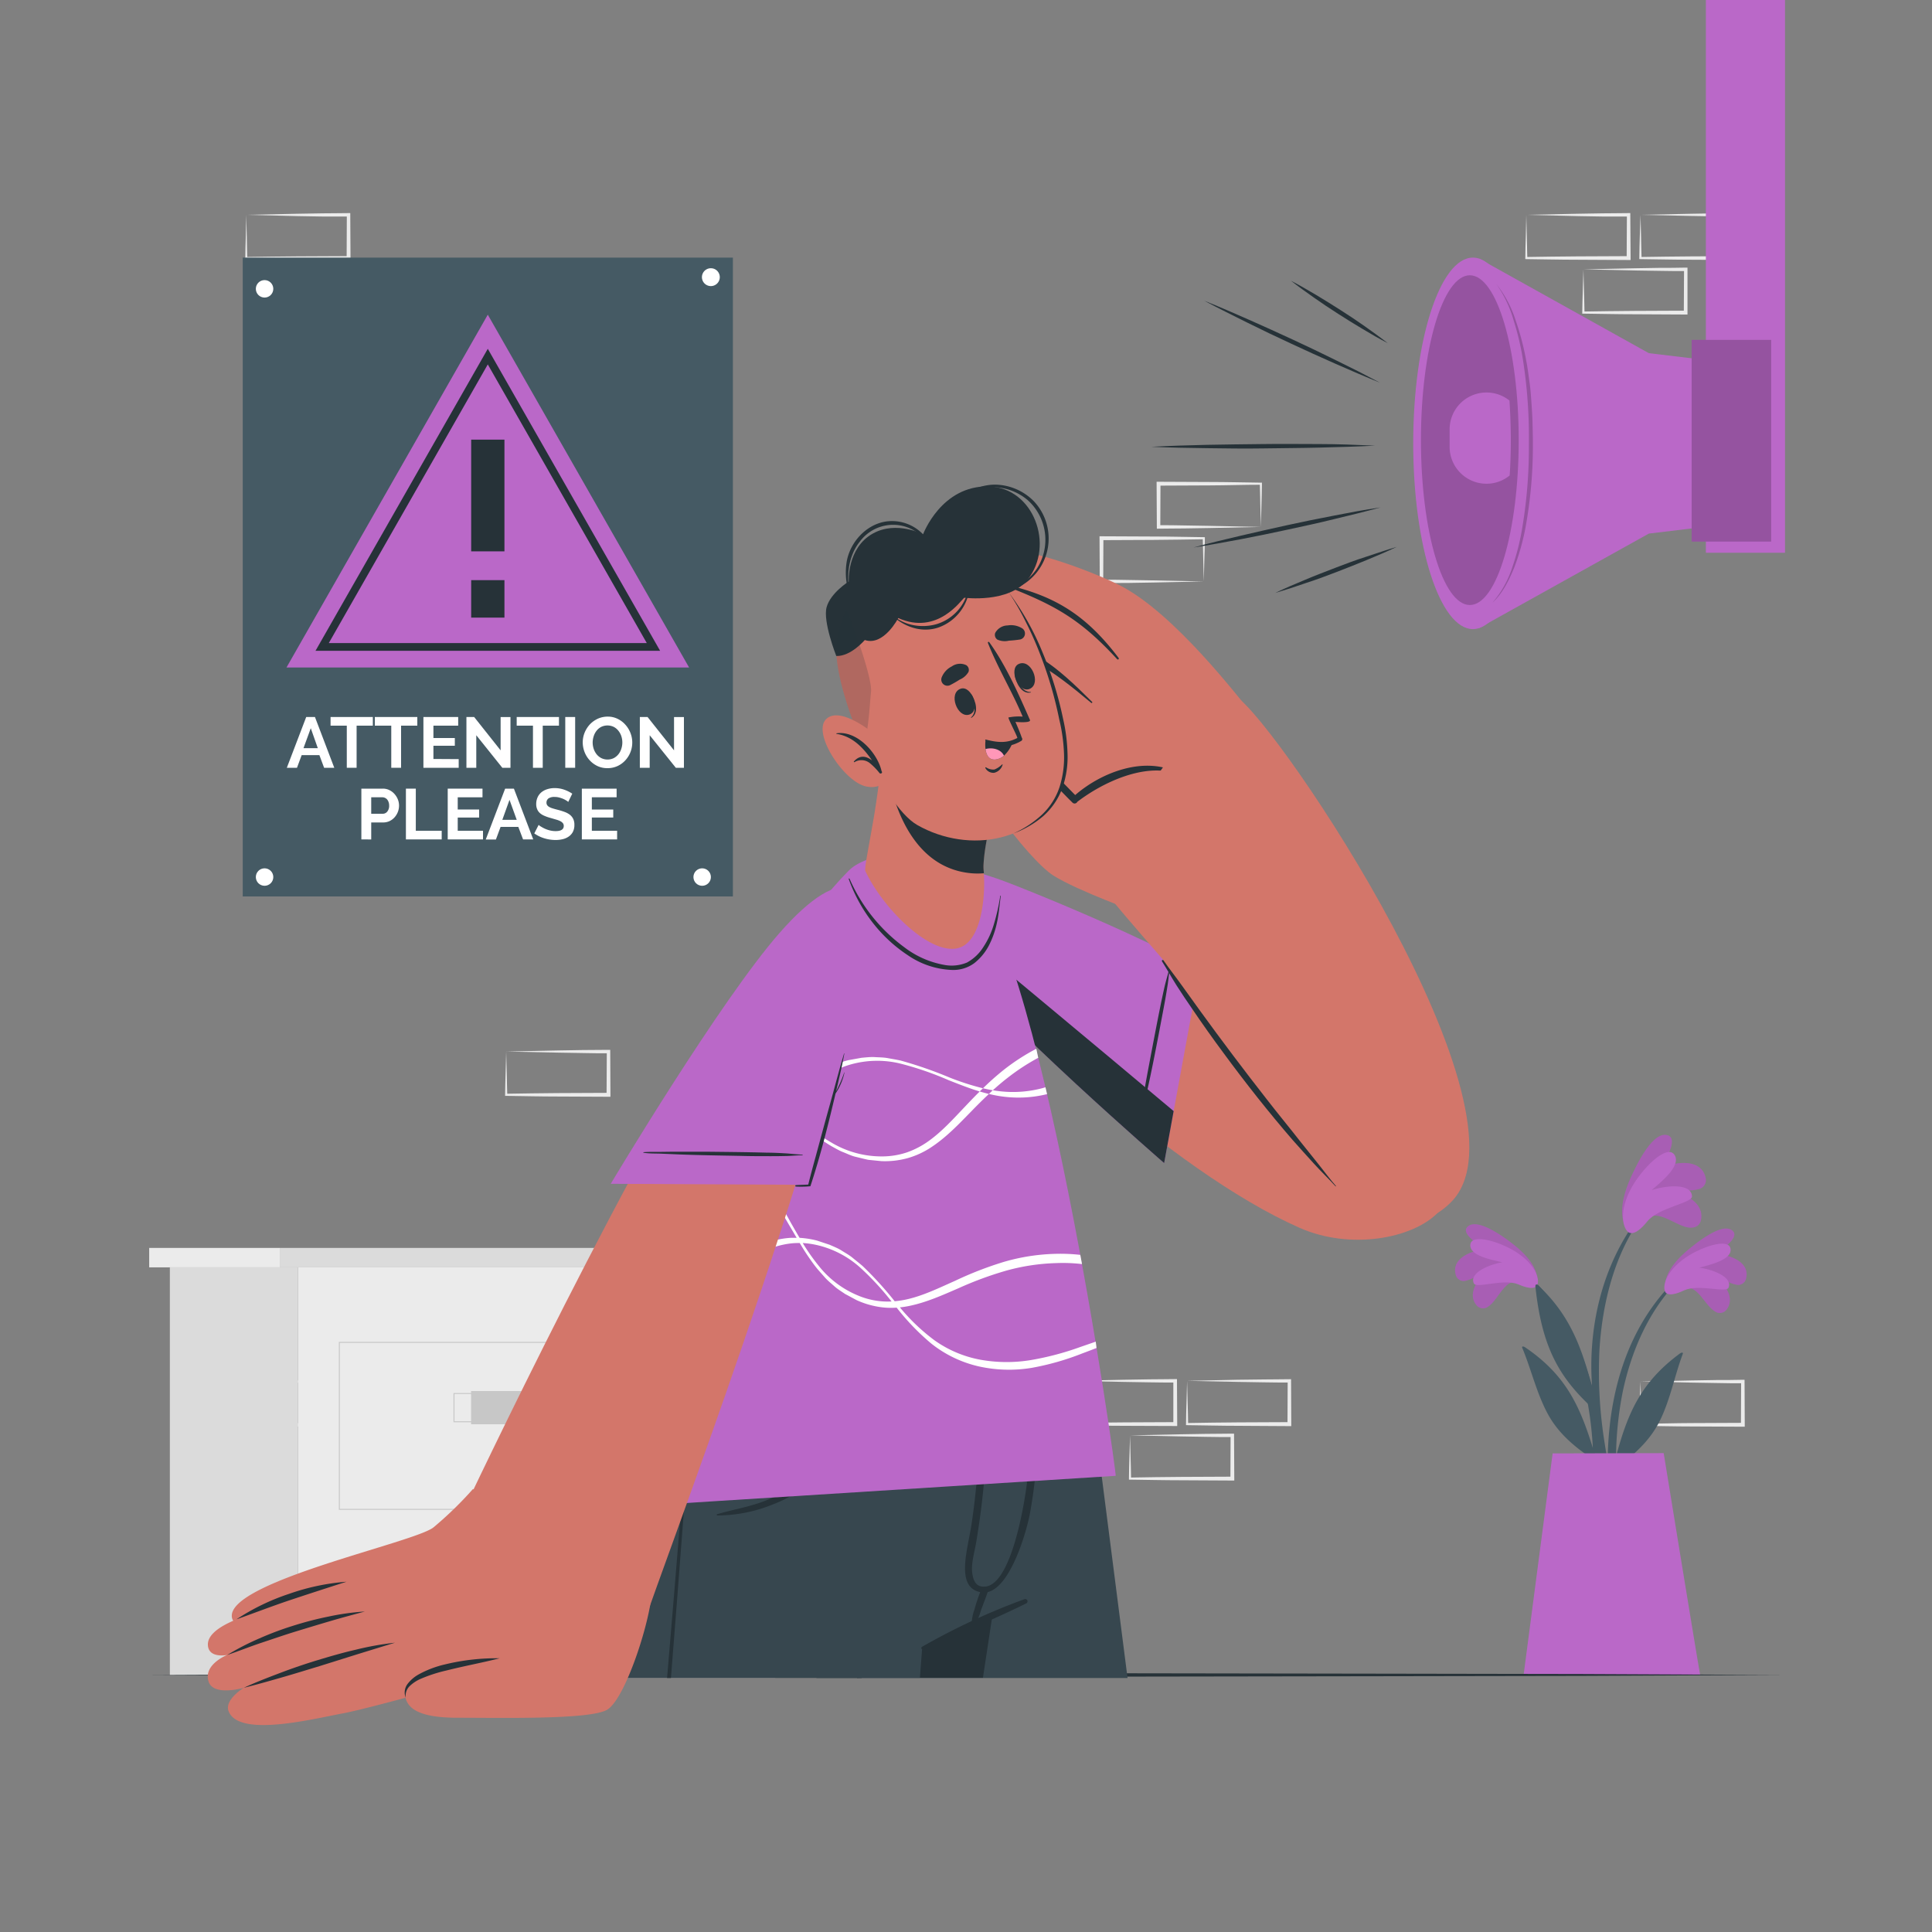 <svg xmlns="http://www.w3.org/2000/svg" viewBox="0 0 500 500"><rect x="0" y="0" width="500" height="500" fill="#808080" stroke="none"/><g id="freepik--background-complete--inject-40"><path d="M409.79,69.71l13.13-.28,6.66-.11c2.22,0,4.46,0,6.69-.06h.45v.45l0,11.19v.5h-.5L423,81.33c-4.41,0-8.82-.11-13.24-.16h-.27V80.9c0-1.9.09-3.79.13-5.66Zm0,0,.14,5.65c.05,1.86.12,3.71.14,5.54l-.28-.28c4.42-.05,8.83-.15,13.24-.16l13.24-.06-.5.5.06-11.19.44.44c-2.18,0-4.35,0-6.54-.05L423.15,70Z" style="fill:#ebebeb"></path><path d="M424.56,55.6l13.13-.28,6.66-.11c2.23-.05,4.46,0,6.69-.06h.45v.45l.05,11.19v.5H451l-13.24-.07c-4.41,0-8.82-.11-13.24-.16h-.27v-.27c0-1.9.09-3.79.13-5.66Zm0,0,.15,5.65c0,1.86.11,3.71.13,5.54l-.28-.28c4.42-.05,8.83-.15,13.24-.16L451,66.29l-.49.5.05-11.19L451,56c-2.18,0-4.35,0-6.54,0l-6.58-.11Z" style="fill:#ebebeb"></path><path d="M395,55.6l13.13-.28,6.66-.11c2.22-.05,4.46,0,6.69-.06h.44v.45L422,66.79v.5h-.5l-13.24-.07c-4.41,0-8.83-.11-13.24-.16h-.27v-.27c0-1.9.08-3.79.13-5.66Zm0,0,.14,5.65c0,1.86.11,3.71.13,5.54l-.27-.28c4.41-.05,8.83-.15,13.24-.16l13.24-.06-.5.5.06-11.19.44.44c-2.18,0-4.36,0-6.54,0l-6.58-.11Z" style="fill:#ebebeb"></path><path d="M292.45,371.47l13.12-.28,6.66-.11c2.23-.05,4.47,0,6.7-.06h.44v.45l.06,11.19v.5h-.5l-13.24-.07c-4.41,0-8.83-.11-13.24-.16h-.28v-.27c0-1.9.08-3.79.13-5.66Zm0,0,.14,5.65c.05,1.87.11,3.71.13,5.54l-.27-.27c4.41-.06,8.83-.16,13.24-.17l13.24-.06-.5.5.05-11.19.45.44c-2.18,0-4.36,0-6.55-.05l-6.58-.11Z" style="fill:#ebebeb"></path><path d="M307.22,357.36l13.12-.28L327,357c2.22-.05,4.46,0,6.69-.06h.44v.45l.05,11.19v.5h-.5L320.46,369c-4.41,0-8.83-.12-13.24-.17h-.28v-.27c0-1.9.08-3.79.13-5.66Zm0,0,.14,5.65c.05,1.87.11,3.71.13,5.54l-.27-.27c4.41-.06,8.83-.16,13.24-.17l13.24-.06-.5.5.05-11.19.45.44c-2.18,0-4.36,0-6.55-.05l-6.57-.11Z" style="fill:#ebebeb"></path><path d="M277.68,357.36l13.12-.28,6.66-.11c2.23-.05,4.47,0,6.7-.06h.44v.45l.06,11.19v.5h-.5L290.92,369c-4.42,0-8.83-.12-13.24-.17h-.28v-.27c0-1.9.09-3.79.13-5.66Zm0,0,.14,5.65c0,1.87.11,3.71.13,5.54l-.27-.27c4.41-.06,8.82-.16,13.24-.17l13.24-.06-.5.5,0-11.19.45.44c-2.18,0-4.36,0-6.55-.05l-6.58-.11Z" style="fill:#ebebeb"></path><path d="M63.73,55.6l13.12-.28,6.66-.11c2.23-.05,4.47,0,6.7-.06h.44v.45l.06,11.19v.5h-.5L77,67.22c-4.42,0-8.83-.11-13.24-.16h-.28v-.27c0-1.9.09-3.79.13-5.66Zm0,0,.14,5.65c0,1.86.11,3.71.13,5.54l-.27-.28c4.41-.05,8.82-.15,13.24-.16l13.24-.06-.5.5.05-11.19.45.44c-2.18,0-4.36,0-6.55,0l-6.58-.11Z" style="fill:#ebebeb"></path><path d="M131,272.14l13.13-.28,6.66-.11c2.22-.05,4.46,0,6.69-.05h.45v.45l.05,11.19v.5h-.51l-13.24-.06c-4.41,0-8.82-.11-13.24-.17h-.27v-.27c0-1.9.09-3.79.13-5.65Zm0,0,.15,5.66c0,1.86.11,3.7.13,5.53l-.28-.27c4.42-.05,8.83-.16,13.24-.17l13.24-.06-.5.5.06-11.19.44.45c-2.18,0-4.35,0-6.54-.06l-6.58-.11Z" style="fill:#ebebeb"></path><path d="M63.73,357.55l13.12-.28,6.66-.11c2.23-.05,4.47,0,6.7-.05h.44v.45l.06,11.19v.5h-.5L77,369.18c-4.42,0-8.83-.11-13.24-.17h-.28v-.27c0-1.9.09-3.78.13-5.65Zm0,0,.14,5.66c0,1.86.11,3.7.13,5.53l-.27-.27c4.41-.05,8.82-.16,13.24-.16l13.24-.07-.5.5.05-11.19.45.45c-2.18,0-4.36,0-6.55-.06l-6.58-.11Z" style="fill:#ebebeb"></path><path d="M49,343.44l13.12-.28,6.66-.11c2.23-.05,4.46,0,6.7-.05h.44v.45l.06,11.19v.5h-.5l-13.24-.06c-4.42,0-8.83-.11-13.24-.16h-.28v-.27c0-1.9.09-3.78.13-5.65Zm0,0,.14,5.66c0,1.86.11,3.7.13,5.53l-.27-.27c4.41-.05,8.82-.16,13.24-.16l13.24-.07-.5.5,0-11.19.45.45c-2.19,0-4.36,0-6.55-.06l-6.58-.11Z" style="fill:#ebebeb"></path><path d="M424.56,357.54l13.13-.28,6.66-.11c2.23,0,4.46,0,6.69-.06h.45v.45l.05,11.19v.5H451l-13.24-.06c-4.41,0-8.82-.12-13.24-.17h-.27v-.27c0-1.9.09-3.79.13-5.65Zm0,0,.15,5.65c0,1.87.11,3.71.13,5.54l-.28-.27c4.42,0,8.83-.16,13.24-.17l13.24-.06-.49.5.05-11.19.44.45c-2.18,0-4.35,0-6.54-.06l-6.58-.11Z" style="fill:#ebebeb"></path><path d="M326.31,136.37l-13.12.28-6.66.11c-2.23.05-4.46,0-6.7.06h-.44v-.45l-.06-11.19v-.5h.5l13.24.06c4.42,0,8.83.12,13.24.17h.28v.27c0,1.9-.09,3.79-.13,5.65Zm0,0-.14-5.65c0-1.87-.11-3.71-.13-5.54l.27.27c-4.41,0-8.82.16-13.24.17l-13.24.06.5-.5-.05,11.19-.45-.45c2.19,0,4.36,0,6.55.06l6.58.11Z" style="fill:#ebebeb"></path><path d="M311.54,150.48l-13.12.28-6.66.11c-2.23,0-4.47,0-6.7.06h-.44v-.45l-.06-11.19v-.5h.5l13.24.06c4.42,0,8.83.12,13.24.17h.28v.27c0,1.9-.09,3.79-.14,5.65Zm0,0-.14-5.65c0-1.87-.11-3.71-.13-5.54l.27.27c-4.41.05-8.82.16-13.24.17l-13.24.06.5-.5-.05,11.19-.45-.45c2.18,0,4.36,0,6.55.06l6.58.11Z" style="fill:#ebebeb"></path><rect x="77.16" y="327.99" width="97.98" height="105.49" transform="translate(252.3 761.46) rotate(180)" style="fill:#ebebeb"></rect><rect x="72.41" y="322.96" width="107.48" height="5.03" transform="translate(252.3 650.95) rotate(180)" style="fill:#dbdbdb"></rect><rect x="38.61" y="322.96" width="33.8" height="5.03" transform="translate(111.02 650.95) rotate(180)" style="fill:#ebebeb"></rect><rect x="43.96" y="327.99" width="33.2" height="105.49" transform="translate(121.12 761.46) rotate(180)" style="fill:#dbdbdb"></rect><rect x="87.83" y="347.42" width="76.64" height="43.21" transform="translate(252.3 738.04) rotate(180)" style="fill:none;stroke:#c7c7c7;stroke-miterlimit:10;stroke-width:0.25px"></rect><rect x="121.91" y="359.99" width="14.97" height="8.6" transform="translate(258.8 728.59) rotate(180)" style="fill:#c7c7c7"></rect><rect x="117.49" y="360.64" width="14.97" height="7.31" transform="translate(249.95 728.59) rotate(180)" style="fill:none;stroke:#c7c7c7;stroke-miterlimit:10;stroke-width:0.25px"></rect></g><g id="freepik--Plant--inject-40"><path d="M433.55,331.29c-16.87,16.52-19.7,42.07-16.14,64.45.09.51.87.37.87-.11,0-5.09-.15-10.14-.14-15.17.1-.23.17-.45.27-.68,4.4-3.2,8.45-6.82,11-11.78,2.81-5.54,3.92-11.79,6.08-17.58.2-.55-.39-.39-.78-.1-10.26,7.57-13.53,15.71-16.48,26.6A90.36,90.36,0,0,1,420,360c2.21-10.33,6.6-20.57,14-28.23C434.28,331.44,433.84,331,433.55,331.29Z" style="fill:#455a64"></path><path d="M436.72,333.22c2.91.09,4.72,4.73,7,6.09a2.17,2.17,0,0,0,3.2-.51c2.24-3.12-.83-7-3.73-9.14,2.07.85,3.79,2.34,6,2.77a2.1,2.1,0,0,0,2.71-1.63c1-4.27-4.36-6.16-8-6.25,1.78-1.24,6.88-4.6,4.17-6.26s-8.73,3.15-10.68,4.74c-2.87,2.32-6.29,5.8-6.42,9.44C430.77,336.72,434.49,334.11,436.72,333.22Z" style="fill:#BA68C8"></path><path d="M436.72,333.22c2.91.09,4.72,4.73,7,6.09a2.17,2.17,0,0,0,3.2-.51c2.24-3.12-.83-7-3.73-9.14,2.07.85,3.79,2.34,6,2.77a2.1,2.1,0,0,0,2.71-1.63c1-4.27-4.36-6.16-8-6.25,1.78-1.24,6.88-4.6,4.17-6.26s-8.73,3.15-10.68,4.74c-2.87,2.32-6.29,5.8-6.42,9.44C430.77,336.72,434.49,334.11,436.72,333.22Z" style="opacity:0.1"></path><path d="M435.88,333.93c3.71-1.68,10.84.74,11.45-.66,1.23-2.86-4.47-4.82-7.54-5.2,2.83-.77,8.25-2,8.09-4.72-.21-3.34-8.32-.47-12.43,2.68-5.18,4-5.15,7.8-4.29,8.57C432.33,335.65,435.27,334.21,435.88,333.93Z" style="fill:#BA68C8"></path><path d="M395.13,329.66c17.49,15.86,21.29,41.29,18.59,63.79-.08.51-.87.4-.88-.08-.2-5.09-.24-10.14-.44-15.17l-.29-.67c-4.52-3-8.7-6.49-11.4-11.35-3-5.43-4.37-11.63-6.74-17.33-.22-.55.37-.41.77-.14,10.54,7.17,14.12,15.19,17.48,26a91,91,0,0,0-2.43-16.86c-2.61-10.24-7.38-20.3-15.09-27.68C394.41,329.84,394.83,329.37,395.13,329.66Z" style="fill:#455a64"></path><path d="M392,331.7c-2.9.21-4.54,4.91-6.75,6.35a2.17,2.17,0,0,1-3.22-.38c-2.36-3,.57-7,3.37-9.28-2,.93-3.69,2.49-5.9,3a2.09,2.09,0,0,1-2.77-1.52c-1.15-4.22,4.13-6.32,7.79-6.55-1.83-1.17-7.05-4.34-4.41-6.09S389,320,391,321.54c2.95,2.22,6.51,5.56,6.77,9.2C398.11,335,394.3,332.51,392,331.7Z" style="fill:#BA68C8"></path><path d="M392,331.7c-2.9.21-4.54,4.91-6.75,6.35a2.17,2.17,0,0,1-3.22-.38c-2.36-3,.57-7,3.37-9.28-2,.93-3.69,2.49-5.9,3a2.09,2.09,0,0,1-2.77-1.52c-1.15-4.22,4.13-6.32,7.79-6.55-1.83-1.17-7.05-4.34-4.41-6.09S389,320,391,321.54c2.95,2.22,6.51,5.56,6.77,9.2C398.11,335,394.3,332.51,392,331.7Z" style="opacity:0.1"></path><path d="M392.9,332.38c-3.77-1.54-10.8,1.16-11.46-.22-1.34-2.81,4.28-5,7.34-5.49-2.86-.66-8.33-1.67-8.27-4.41.08-3.34,8.3-.78,12.53,2.21,5.32,3.77,5.44,7.6,4.61,8.4C396.52,334,393.52,332.64,392.9,332.38Z" style="fill:#BA68C8"></path><path d="M413,371.55a171.6,171.6,0,0,0,5.43,25.08.62.62,0,0,0,1.22-.24c-1.14-7.73-3.24-15.32-4.39-23.05a116.39,116.39,0,0,1-1.34-23.66c.74-13,4.27-26.88,12.77-37.07.19-.24-.21-.58-.4-.36-17,19.84-14.31,44.17-14.29,46.35-2.41-8.22-4.89-17.63-14-26-.39-.36-.7-.18-.63.43,1.63,15.23,5.86,23.19,14.7,31.33Q412.45,368,413,371.55Z" style="fill:#455a64"></path><path d="M426.86,314.89c3.06-1.36,7.28,2.54,10.31,2.81,1.6.14,2.79-.49,3.07-2.14.75-4.37-4.38-6.83-8.47-7.61,2.57-.16,5.1.53,7.63-.16a2.42,2.42,0,0,0,2-3.05c-1.13-4.92-7.63-4.2-11.49-2.44,1.23-2.18,4.82-8.24,1.18-8.59s-7.47,7.66-8.7,10.29c-1.81,3.86-3.6,9.19-1.91,13C422.45,321.53,425,316.94,426.86,314.89Z" style="fill:#BA68C8"></path><path d="M426.86,314.89c3.06-1.36,7.28,2.54,10.31,2.81,1.6.14,2.79-.49,3.07-2.14.75-4.37-4.38-6.83-8.47-7.61,2.57-.16,5.1.53,7.63-.16a2.42,2.42,0,0,0,2-3.05c-1.13-4.92-7.63-4.2-11.49-2.44,1.23-2.18,4.82-8.24,1.18-8.59s-7.47,7.66-8.7,10.29c-1.81,3.86-3.6,9.19-1.91,13C422.45,321.53,425,316.94,426.86,314.89Z" style="opacity:0.1"></path><path d="M426.35,316.06c3-3.62,11.61-4.69,11.54-6.45-.17-3.59-7.07-2.75-10.45-1.6,2.56-2.22,7.57-6.22,6-9-1.89-3.36-8.87,3.7-11.55,9-3.37,6.73-1.41,10.68-.13,11.05C423.53,319.63,425.85,316.66,426.35,316.06Z" style="fill:#BA68C8"></path><path d="M401.82,376.14l-7.51,57.33H440c-.94-5.08-9.44-57.4-9.44-57.4Z" style="fill:#BA68C8"></path></g><g id="freepik--Table--inject-40"><polygon points="38.04 433.48 91.03 433.23 144.02 433.14 250 432.98 355.98 433.14 408.97 433.23 461.96 433.48 408.97 433.72 355.98 433.81 250 433.97 144.02 433.81 91.03 433.72 38.04 433.48" style="fill:#263238"></polygon></g><g id="freepik--Sign--inject-40"><rect x="62.82" y="66.67" width="126.85" height="165.33" style="fill:#455a64"></rect><polygon points="178.34 172.75 74.14 172.75 126.24 81.44 178.34 172.75" style="fill:#BA68C8"></polygon><path d="M170.84,168.43H81.65l44.59-78.16Zm-85.75-2h82.3L126.24,94.31Z" style="fill:#263238"></path><path d="M121.94,142.69V113.78h8.61v28.91Zm0,17.15v-9.7h8.61v9.7Z" style="fill:#263238"></path><path d="M79.25,185.56h2.26l5,13.14H83.88l-1.22-3.27H78.07l-1.21,3.27H74.23Zm3,8.07-1.82-5.17-1.89,5.17Z" style="fill:#fff"></path><path d="M96.49,187.8h-4.2v10.9H89.75V187.8h-4.2v-2.24H96.49Z" style="fill:#fff"></path><path d="M108,187.8h-4.2v10.9h-2.54V187.8H97v-2.24H108Z" style="fill:#fff"></path><path d="M118.71,196.46v2.24h-9.13V185.56h9v2.24h-6.41V191h5.54V193h-5.54v3.42Z" style="fill:#fff"></path><path d="M123.26,190.28v8.42h-2.55V185.56h2l6.85,8.63v-8.61h2.55V198.7H130Z" style="fill:#fff"></path><path d="M144.66,187.8h-4.2v10.9h-2.53V187.8h-4.21v-2.24h10.94Z" style="fill:#fff"></path><path d="M146.29,198.7V185.56h2.56V198.7Z" style="fill:#fff"></path><path d="M157.2,198.8a5.92,5.92,0,0,1-2.62-.57,6.46,6.46,0,0,1-2-1.5,6.78,6.78,0,0,1-1.31-2.14,7,7,0,0,1-.46-2.46,6.73,6.73,0,0,1,.49-2.52,7.14,7.14,0,0,1,1.35-2.13,6.74,6.74,0,0,1,2.05-1.47,6.14,6.14,0,0,1,2.57-.55,5.74,5.74,0,0,1,2.6.59,6.39,6.39,0,0,1,2,1.53,6.86,6.86,0,0,1,1.3,2.14,6.79,6.79,0,0,1-1.35,7.07,6.39,6.39,0,0,1-2,1.46A6.14,6.14,0,0,1,157.2,198.8Zm-3.82-6.67a5.37,5.37,0,0,0,.26,1.65,4.76,4.76,0,0,0,.75,1.41,3.87,3.87,0,0,0,1.21,1,3.73,3.73,0,0,0,3.26,0,3.9,3.9,0,0,0,1.2-1,4.47,4.47,0,0,0,.74-1.42,5.21,5.21,0,0,0,0-3.25,4.4,4.4,0,0,0-.76-1.4,3.67,3.67,0,0,0-1.2-1,3.75,3.75,0,0,0-3.25,0,3.65,3.65,0,0,0-1.2,1,4.42,4.42,0,0,0-.74,1.41A5.45,5.45,0,0,0,153.38,192.13Z" style="fill:#fff"></path><path d="M168.14,190.28v8.42h-2.55V185.56h2l6.85,8.63v-8.61H177V198.7H174.9Z" style="fill:#fff"></path><path d="M93.52,217.24V204.1h5.57a3.67,3.67,0,0,1,1.68.38,4.2,4.2,0,0,1,1.32,1,4.71,4.71,0,0,1,.87,1.4,4.28,4.28,0,0,1,.31,1.59,4.54,4.54,0,0,1-.29,1.62,4.63,4.63,0,0,1-.83,1.39,4.12,4.12,0,0,1-1.3,1,3.86,3.86,0,0,1-1.67.37H96.07v4.4Zm2.55-6.64h3a1.47,1.47,0,0,0,1.17-.58,2.33,2.33,0,0,0,.47-1.55,2.5,2.5,0,0,0-.15-.9,2,2,0,0,0-.38-.68,1.54,1.54,0,0,0-.57-.41,1.51,1.51,0,0,0-.66-.14H96.07Z" style="fill:#fff"></path><path d="M105.05,217.24V204.1h2.56V215h6.7v2.24Z" style="fill:#fff"></path><path d="M125,215v2.24h-9.13V204.1h9v2.24h-6.41v3.16H124v2.08h-5.54V215Z" style="fill:#fff"></path><path d="M130.73,204.1H133l5,13.14h-2.63L134.14,214h-4.59l-1.21,3.27h-2.63Zm3,8.07L131.86,207,130,212.17Z" style="fill:#fff"></path><path d="M147.06,207.54a2.66,2.66,0,0,0-.47-.35,7,7,0,0,0-.83-.44,7.89,7.89,0,0,0-1.07-.36,4.55,4.55,0,0,0-1.16-.14,2.63,2.63,0,0,0-1.58.38,1.32,1.32,0,0,0-.52,1.1,1.11,1.11,0,0,0,.2.67,1.65,1.65,0,0,0,.56.47,4.49,4.49,0,0,0,.94.37c.37.12.81.23,1.3.36a17.34,17.34,0,0,1,1.75.55,5,5,0,0,1,1.34.74,3.12,3.12,0,0,1,.84,1.07,3.47,3.47,0,0,1,.29,1.52,3.87,3.87,0,0,1-.39,1.81,3.41,3.41,0,0,1-1.08,1.21,4.63,4.63,0,0,1-1.55.68,8,8,0,0,1-1.85.21,10.09,10.09,0,0,1-2.92-.44,9.17,9.17,0,0,1-2.59-1.26l1.13-2.21a3.08,3.08,0,0,0,.6.44,8.8,8.8,0,0,0,1,.54,7.44,7.44,0,0,0,1.31.45,6.12,6.12,0,0,0,1.48.18c1.41,0,2.11-.45,2.11-1.35a1.12,1.12,0,0,0-.24-.72,2.07,2.07,0,0,0-.68-.52,6.32,6.32,0,0,0-1.08-.4l-1.4-.41a10.71,10.71,0,0,1-1.64-.57,4.1,4.1,0,0,1-1.16-.72,2.67,2.67,0,0,1-.69-1,3.26,3.26,0,0,1-.24-1.31,4.15,4.15,0,0,1,.37-1.77,3.65,3.65,0,0,1,1-1.3,4.63,4.63,0,0,1,1.53-.79,6.26,6.26,0,0,1,1.87-.27,7.28,7.28,0,0,1,2.56.44,9.4,9.4,0,0,1,2,1Z" style="fill:#fff"></path><path d="M159.71,215v2.24h-9.13V204.1h9v2.24h-6.41v3.16h5.54v2.08h-5.54V215Z" style="fill:#fff"></path><circle cx="68.47" cy="74.75" r="2.26" style="fill:#fff"></circle><path d="M186.28,71.73a2.31,2.31,0,1,1-2.3-2.31A2.3,2.3,0,0,1,186.28,71.73Z" style="fill:#fff"></path><circle cx="68.47" cy="226.98" r="2.26" style="fill:#fff"></circle><circle cx="181.72" cy="226.98" r="2.26" style="fill:#fff"></circle></g><g id="freepik--Speaker--inject-40"><path d="M334.1,72.66c2.21,1.15,4.37,2.4,6.51,3.67s4.24,2.6,6.34,3.93,4.17,2.72,6.21,4.15l3,2.15c1,.75,2,1.47,3,2.25-1.12-.56-2.2-1.19-3.29-1.78l-3.22-1.89c-2.15-1.26-4.25-2.59-6.35-3.93s-4.17-2.72-6.2-4.15S336.06,74.2,334.1,72.66Z" style="fill:#263238"></path><path d="M361.48,141.53c-2.54,1.21-5.13,2.31-7.72,3.38s-5.2,2.1-7.82,3.11-5.26,2-7.92,2.85l-4,1.35c-1.34.4-2.67.85-4,1.23,1.27-.62,2.56-1.17,3.84-1.75l3.88-1.64c2.58-1.09,5.2-2.09,7.82-3.1s5.26-2,7.92-2.85S358.78,142.31,361.48,141.53Z" style="fill:#263238"></path><path d="M308.89,141.69c4-1.1,8-2.08,12-3s8-1.86,12.07-2.74,8.06-1.71,12.12-2.48l6.08-1.15c2-.34,4.06-.72,6.1-1-2,.56-4,1.05-6,1.57l-6,1.46c-4,1-8,1.85-12.07,2.73s-8.06,1.71-12.12,2.48S313,141.05,308.89,141.69Z" style="fill:#263238"></path><path d="M311.64,77.82c3.89,1.55,7.72,3.22,11.55,4.91s7.63,3.42,11.43,5.18,7.57,3.56,11.31,5.42l5.62,2.79c1.86,1,3.73,1.91,5.57,2.91-1.95-.77-3.87-1.61-5.8-2.41l-5.75-2.5c-3.84-1.68-7.63-3.43-11.43-5.19s-7.57-3.56-11.31-5.42S315.33,79.79,311.64,77.82Z" style="fill:#263238"></path><path d="M355.88,115.33c-4.83.26-9.66.39-14.48.51s-9.66.13-14.49.21-9.66,0-14.49-.06l-7.24-.12c-2.42-.08-4.83-.12-7.25-.24,2.41-.14,4.83-.21,7.24-.31l7.25-.2c4.83-.11,9.65-.13,14.48-.2s9.66,0,14.49,0S351.05,115.12,355.88,115.33Z" style="fill:#263238"></path><rect x="441.48" width="20.48" height="143.05" style="fill:#BA68C8"></rect><polygon points="455.35 94.82 455.35 134.66 426.72 138.09 382.74 162.57 382.74 66.9 426.72 91.4 455.35 94.82" style="fill:#BA68C8"></polygon><ellipse cx="381.19" cy="114.74" rx="15.45" ry="48.07" style="fill:#BA68C8"></ellipse><ellipse cx="380.39" cy="113.91" rx="12.65" ry="42.67" style="opacity:0.2"></ellipse><path d="M391,113.92c0,3.14-.1,6.19-.3,9.13a9.43,9.43,0,0,1-6,2.14,9.55,9.55,0,0,1-9.54-9.55v-4.51a9.54,9.54,0,0,1,15.49-7.47C390.86,107,391,110.38,391,113.92Z" style="fill:#BA68C8"></path><rect x="437.8" y="87.96" width="20.57" height="52.2" style="fill:#BA68C8"></rect><rect x="437.8" y="87.96" width="20.57" height="52.2" style="opacity:0.2"></rect><path d="M387.22,73.46A29.83,29.83,0,0,1,392.28,83,68.8,68.8,0,0,1,395,93.42c.36,1.77.56,3.56.82,5.35s.39,3.59.51,5.38.25,3.6.29,5.4.1,3.61.09,5.41a117.7,117.7,0,0,1-1.9,21.52,60.87,60.87,0,0,1-2.93,10.42c-1.37,3.31-3,6.65-5.66,9.12a26.57,26.57,0,0,0,5.19-9.3A61.64,61.64,0,0,0,394,136.34,125.41,125.41,0,0,0,395.67,115a128.81,128.81,0,0,0-1.46-21.4,67.82,67.82,0,0,0-2.41-10.44A31,31,0,0,0,387.22,73.46Z" style="opacity:0.2"></path></g><g id="freepik--Character--inject-40"><path d="M291.81,434.26H211.3c-1.61-17.4-3.13-34.12-4.43-48.52h0l-.21-2.23h0c-2.31-25.57-3.88-43.23-3.88-43.23h77a1.45,1.45,0,0,1,0,.23C280.24,344,285.7,386.49,291.81,434.26Z" style="fill:#37474f"></path><path d="M223,434.26h-1.2q-3.15-29.91-5.71-59.93v0c-.15-1.79-.31-3.59-.47-5.39-.53-6.17-1.05-12.37-1.56-18.54,0-.19.27-.19.3,0,.57,5.47,1.13,10.92,1.67,16.39v0h0q.28,3,.59,6h0C218.68,393.3,220.72,413.79,223,434.26Z" style="fill:#263238"></path><path d="M268.65,340.26l-10.36,68.26h0l-.36,2.3v.05L257,417h0l-.08.43-.24,1.65h0l-2.3,15.14H200.68c-2.69-15.15-5.28-29.79-7.58-42.83h0c-.09-.49-.17-1-.26-1.43-5.13-29-8.8-49.73-8.8-49.73Z" style="fill:#263238"></path><path d="M279.84,340.19s0,.09,0,.3c-.61,4-7.24,46.67-18.25,74.68h0c-.07.23-.16.45-.26.69,0,0-1.55.48-4.35,1.59-1.09.43-2.38,1-3.85,1.6h0l-1.58.71h0c-3.08,1.38-6.77,3.16-11,5.43a2.39,2.39,0,0,0-.32.16l-.32.17-1.27.7h0c0,.05,0,.22,0,.49h0c-.08,1.07-.28,3.68-.57,7.52h-76.1c4.94-50,9.46-94.07,9.46-94.07Z" style="fill:#37474f"></path><path d="M179.94,352.07c-2.09,27.41-4.11,54.82-6.3,82.19h-1q3.47-41.08,6.7-82.17C179.33,351.67,180,351.67,179.94,352.07Z" style="fill:#263238"></path><path d="M265.16,413.86a169.17,169.17,0,0,0-26.57,12.37c-.33.19-.11.71.25.55,8.95-3.84,18.08-7.52,26.8-11.85A.59.59,0,0,0,265.16,413.86Z" style="fill:#263238"></path><path d="M268,352.45c0-.31-.56-.38-.56-.05.07,10.63-.61,20-1.5,29.91-.42,4.61-4.13,30.08-12.12,28.23-1.34-.31-2-1.63-2.23-3.65-.25-2.43.66-5.4,1.06-7.81.89-5.34,1.6-10.69,2.06-16.08a146.58,146.58,0,0,0-.33-30.13.26.26,0,0,0-.51,0c0,13.93-.36,27.82-2.44,41.61-1,6.63-4.34,16.6,2.6,17.62s11.62-15.67,12.48-20.24C268.92,379.12,269,365.35,268,352.45Z" style="fill:#263238"></path><path d="M254,411.22a44.36,44.36,0,0,0-1.8,5.28,12,12,0,0,0-.74,4.34c0,.29.4.31.55.12a15.37,15.37,0,0,0,1.86-4.22c.61-1.63,1.25-3.26,1.81-4.91A.89.89,0,0,0,254,411.22Z" style="fill:#263238"></path><path d="M217.86,360.78a14.65,14.65,0,0,0-.34-3.31.17.17,0,0,0-.32,0,13,13,0,0,0-.38,2.86c-.11,1.09-.26,2.19-.37,3.29a50,50,0,0,1-1.17,6.65,23.72,23.72,0,0,1-6.11,11,31.85,31.85,0,0,1-10.32,6.8c-4.29,1.82-8.81,2.5-13.25,3.8a.17.17,0,0,0,.05.33A38.27,38.27,0,0,0,200,389.35a30.65,30.65,0,0,0,10.77-6.87A23.93,23.93,0,0,0,217,371.2a33.3,33.3,0,0,0,.86-6.68A29.18,29.18,0,0,0,217.86,360.78Z" style="fill:#263238"></path><path d="M245,244.4c14.26,16.2,57.54,58.44,91.36,73.37,13.16,5.81,29.15,2.73,35.63-3.81,22.9-23.09-70.86-65.43-70.86-65.43-.9.64-16.4-11.17-43.89-20.52C230.89,219.05,236.12,234.35,245,244.4Z" style="fill:#d3766a"></path><path d="M310.51,250.64,301.28,301s-41.8-36.24-56.36-54.49c-15.17-19-11.71-29.15,18.22-17.21C292.62,241,310.51,250.64,310.51,250.64Z" style="fill:#BA68C8"></path><path d="M294.71,291.19c.1-1.28.38-2.57.6-3.84s.44-2.62.65-3.93c.44-2.65.93-5.3,1.43-7.94,1-5.29,2-10.57,3.07-15.84.3-1.44.61-2.89.94-4.33s.82-3,1.17-4.51c0-.1.16-.05.14,0-.21,1.31-.3,2.65-.51,4s-.43,2.7-.67,4.05c-.48,2.64-1,5.29-1.49,7.93-1,5.19-2,10.39-3.16,15.56-.32,1.45-.65,2.89-1,4.33s-.58,3.07-1.05,4.54A.08.08,0,0,1,294.71,291.19Z" style="fill:#263238"></path><path d="M303.74,287.55,301.28,301s-41.81-36.24-56.36-54.48c-4.88-6.13-7.83-11.33-8.59-15.16C248.07,241.07,285.51,272.22,303.74,287.55Z" style="fill:#263238"></path><path d="M323.48,184c-2.43-2.74-19.33-25.18-33.62-32.49-7.57-3.87-29.59-12.16-32.52-7.85-2.67,3.94,2.8,7.69,2.8,7.69s-9.87-3.55-13.52,2,5.91,11.38,5.91,11.38-10.41-2.91-13.66,2.85,7.35,10,7.35,10-9.38-3.11-10.07,2.77c-.82,7.06,17.13,10.83,24.63,16.53,1.7,1.29,32.63,28.68,32.63,28.68Z" style="fill:#d3766a"></path><path d="M246.27,178c13.19,2.8,18.48,6.31,28,15.57.18.19.5-.05.32-.26-8.49-9.92-14.49-15.28-28.21-16C245.7,177.28,245.64,177.82,246.27,178Z" style="fill:#263238"></path><path d="M252.52,165.08c13.45,4.1,19.22,7.86,29.89,16.83.15.13.38-.11.24-.25-9.73-9.68-15.84-14.89-29.82-17.23C252.2,164.32,251.91,164.89,252.52,165.08Z" style="fill:#263238"></path><path d="M260.64,151.8c12.74,4.92,19.24,8.76,28.48,18.8a.25.25,0,0,0,.39-.31c-8.43-11.16-16.51-16-28.68-18.86C260,151.24,259.84,151.49,260.64,151.8Z" style="fill:#263238"></path><path d="M295,236.32s-15.92-5.68-22.36-9.71-24.93-27.91-20-32.2c6.37-5.53,19.75,6.15,25.56,12.73,0,0,14.71-12.81,26.13-6.5S295,236.32,295,236.32Z" style="fill:#d3766a"></path><path d="M254.92,193.47c9.44-.86,16.51,8.27,22.62,14.23a.78.78,0,0,0,1.27-.19c6.52-5,17.17-10,25.4-7.39a.2.2,0,0,0,.15-.36c-8.44-4-19.3.1-26.1,6-6.17-6.21-13.66-15.05-23.35-12.36A0,0,0,0,0,254.92,193.47Z" style="fill:#263238"></path><path d="M354.86,312.89c7.42,4,14.23,4.71,20.71-1.82C398.46,288,330.74,187.26,320,180.34c-5.83-3.74-39.86,43.18-32.24,52.57,3.13,3.85,13.38,15.62,13.38,15.62C300.2,249.17,334.19,301.63,354.86,312.89Z" style="fill:#d3766a"></path><path d="M345.72,306.91c-1.58-1.81-3-3.73-4.5-5.62s-3-3.74-4.51-5.63c-2.93-3.75-6-7.45-8.9-11.2Q319,273.2,310.6,261.62c-1.57-2.17-3.14-4.34-4.69-6.52s-3.27-4.34-4.81-6.57c-.17-.24-.53,0-.37.28,1.27,2,2.45,4.15,3.74,6.18s2.62,4,4,6q4,5.91,8.28,11.67c5.65,7.68,11.56,15.17,17.81,22.4,1.76,2,3.6,4,5.4,6s3.82,3.92,5.66,5.94C345.66,307.08,345.79,307,345.72,306.91Z" style="fill:#263238"></path><path d="M288.74,381.94l-126.39,8s13.3-120.43,57.29-164.61c5.43-5.46,21.41-6.07,29.12-.56C269.05,239.24,289.05,381.49,288.74,381.94Z" style="fill:#BA68C8"></path><path d="M268.69,273.76a55.21,55.21,0,0,0-7.69,5c-1.41,1.08-2.77,2.23-4.09,3.43-.35.31-.69.63-1,.95-1.58,1.47-3.11,3-4.62,4.56-3.12,3.18-6.24,6.5-10.09,9.07a21.82,21.82,0,0,1-6.25,2.94,22.05,22.05,0,0,1-6.84.79l-3.41-.34c-1.11-.24-2.22-.53-3.32-.79s-2.13-.79-3.19-1.2-2-1-3-1.53a90.69,90.69,0,0,1-10-7.05l-.94-.71-.67-.5a50.4,50.4,0,0,0-10.63-6.4,27.88,27.88,0,0,0-5-1.62l.54-1.41a30.81,30.81,0,0,1,5,1.9,58.7,58.7,0,0,1,10.5,6.89l.73.57.84.65a74.54,74.54,0,0,0,10.06,7,25.32,25.32,0,0,0,12.59,3.32,20.42,20.42,0,0,0,6.37-1,22,22,0,0,0,5.71-2.95c3.53-2.51,6.49-5.83,9.57-9.06,1.2-1.27,2.42-2.54,3.67-3.78.28-.28.56-.56.84-.82a70.15,70.15,0,0,1,5.31-4.72,53.81,53.81,0,0,1,8.52-5.53Zm10.89,51a46.29,46.29,0,0,0-6.32-.27,52.12,52.12,0,0,0-13.48,2.09,91.88,91.88,0,0,0-12.62,4.9c-4.08,1.81-8.07,3.77-12.29,4.75a25,25,0,0,1-3.31.53c-.29,0-.58,0-.87.06a19.74,19.74,0,0,1-8.51-1.49,25.25,25.25,0,0,1-10.38-7.84,52.27,52.27,0,0,1-4-5.7q-.45-.72-.87-1.44c-.8-1.35-1.58-2.72-2.36-4.08A63,63,0,0,0,197,305.13l-.4-.42a23.21,23.21,0,0,0-1.65-1.64h0a30.91,30.91,0,0,0-9.06-5.79,31.73,31.73,0,0,0-3.52-1.2c-.19.62-.39,1.23-.58,1.85a30.21,30.21,0,0,1,3.43,1.07,29.53,29.53,0,0,1,8.92,5.2,23.33,23.33,0,0,1,1.73,1.57l.23.23A52.89,52.89,0,0,1,204,316.66c.73,1.22,1.44,2.45,2.17,3.68l.86,1.45a59.16,59.16,0,0,0,4.18,6.21c.71.87,1.48,1.7,2.22,2.55s1.65,1.56,2.49,2.32,1.84,1.35,2.78,2l3,1.61a22.27,22.27,0,0,0,6.63,1.86,19.45,19.45,0,0,0,3.66.08c.3,0,.6,0,.9-.07a23,23,0,0,0,2.35-.36c4.53-.92,8.68-2.81,12.76-4.57a91.33,91.33,0,0,1,12.41-4.58,53.85,53.85,0,0,1,12.91-1.95,42.63,42.63,0,0,1,6.7.25C279.87,326.35,279.73,325.57,279.58,324.78Zm-9-43.37a29.69,29.69,0,0,1-12,1q-.84-.09-1.68-.24c-.89-.15-1.77-.33-2.65-.54a67.4,67.4,0,0,1-8.44-2.72,106.27,106.27,0,0,0-12.69-4.41c-1.1-.25-2.22-.42-3.33-.63s-2.26-.2-3.39-.27-2.28.08-3.41.17l-3.37.61a21.19,21.19,0,0,0-11.55,7.22,41.78,41.78,0,0,0-4.2,6.12c-.13.21-.26.42-.38.64-.9,1.58-1.75,3.17-2.59,4.75a101.52,101.52,0,0,1-5.92,9.95h0l-.81,1.12-.15.21a54.22,54.22,0,0,1-8.92,9.55,37.13,37.13,0,0,1-9.57,6.11c-.22.85-.44,1.69-.64,2.54a36.29,36.29,0,0,0,11.73-6.83,53.07,53.07,0,0,0,9.28-10l.73-1.05a99,99,0,0,0,6.12-10.63c.79-1.51,1.55-3,2.35-4.51l.34-.63a42.52,42.52,0,0,1,4-6.22,22.71,22.71,0,0,1,4.66-4.42,20.89,20.89,0,0,1,5.85-2.74,25.27,25.27,0,0,1,13-.3,81.56,81.56,0,0,1,12.6,4.33c2.57,1,5.18,2.05,7.86,2.86.81.24,1.63.47,2.46.67s1.68.38,2.53.52a31,31,0,0,0,12.58-.46Q270.77,282.29,270.57,281.41Zm13,65.83-4.08,1.41A74,74,0,0,1,266.7,352a38.48,38.48,0,0,1-13-.11,29.77,29.77,0,0,1-11.91-5.06,51.26,51.26,0,0,1-8.92-8.51l-.6-.69-.73-.87a91.25,91.25,0,0,0-8.28-9.1c-.85-.74-1.75-1.43-2.62-2.15s-1.89-1.26-2.84-1.87-2-1-3.08-1.49l-3.25-1.08a23.64,23.64,0,0,0-4.53-.72l-.81,0q-.75,0-1.5,0a21.92,21.92,0,0,0-6.75,1.51c-4.32,1.67-8.09,4.23-11.82,6.65a91.13,91.13,0,0,1-11.45,6.6c-1,.46-2,.89-3,1.3-.21.93-.41,1.85-.6,2.77,1.56-.59,3.1-1.25,4.6-2a92.69,92.69,0,0,0,11.62-7c3.71-2.47,7.32-5.07,11.31-6.75a22.54,22.54,0,0,1,6.21-1.64,16.93,16.93,0,0,1,2.25-.09l.82,0a22.9,22.9,0,0,1,3.38.47,25.16,25.16,0,0,1,11.55,6,71.8,71.8,0,0,1,7.93,8.58l1.05,1.27.25.3a60.82,60.82,0,0,0,9.08,9.43,30.76,30.76,0,0,0,12.28,5.88A36,36,0,0,0,267,354a68.46,68.46,0,0,0,13-3.7c1.27-.47,2.52-.95,3.77-1.44Z" style="fill:#fff"></path><path d="M247.47,245.47c-7.4,1.24-19.18-10.72-23.53-20.07-.29-.64,1.08-7.1,2.39-15,.77-4.81,1.51-10.19,1.84-15.15.06-1,30.6,9.6,30.6,9.6S255,215,254.51,223.65a11.42,11.42,0,0,0,.08,2,1.78,1.78,0,0,1,0,.34C255,230,254.62,244.26,247.47,245.47Z" style="fill:#d3766a"></path><path d="M251.41,226a19.21,19.21,0,0,0,3.2,0,3.28,3.28,0,0,0,0-.34,10.59,10.59,0,0,1-.07-2c.51-8.64,4.24-18.83,4.24-18.83S234,196.2,229,195.23C229.61,201,233.1,224.39,251.41,226Z" style="fill:#263238"></path><path d="M216.47,166.85c-.9,11.51,11.7,41.42,20.91,46.66,13.35,7.62,31.78,4.55,37.37-10.72,5.43-14.8-11.68-53.48-21.65-57.89C238.42,138.39,217.81,149.83,216.47,166.85Z" style="fill:#d3766a"></path><path d="M251.33,179.59c-.05-.07-.12.16-.08.24.9,2,1.6,4.43.05,5.85,0,0,0,.15.07.11C253.47,184.55,252.51,181.33,251.33,179.59Z" style="fill:#263238"></path><path d="M248.65,178.23c-3.34,1.1-.89,7.72,2.21,6.7S251.46,177.31,248.65,178.23Z" style="fill:#263238"></path><path d="M262.59,174.66c0-.09.2,0,.23.12.69,2.07,1.83,4.33,3.94,4.32.07,0,.1.11,0,.12C264.41,179.74,262.92,176.73,262.59,174.66Z" style="fill:#263238"></path><path d="M263.63,171.84c3.2-1.47,5.91,5,2.94,6.4S260.94,173.07,263.63,171.84Z" style="fill:#263238"></path><path d="M245.86,177.32a27.13,27.13,0,0,0,2.51-1.44,4.71,4.71,0,0,0,2.28-2,1.49,1.49,0,0,0-.57-1.73,3.69,3.69,0,0,0-3.73.3,5.41,5.41,0,0,0-2.65,2.88A1.59,1.59,0,0,0,245.86,177.32Z" style="fill:#263238"></path><path d="M264,165.5a27.83,27.83,0,0,1-2.88.3,4.63,4.63,0,0,1-3-.27,1.49,1.49,0,0,1-.56-1.73,3.73,3.73,0,0,1,3.22-1.94,5.43,5.43,0,0,1,3.83.8A1.59,1.59,0,0,1,264,165.5Z" style="fill:#263238"></path><path d="M255.18,198.58a3.33,3.33,0,0,0,2.17.57,5.88,5.88,0,0,0,2-1.33c.06,0,.15,0,.13.07A3,3,0,0,1,257.3,200a2.34,2.34,0,0,1-2.28-1.22C254.94,198.64,255.08,198.54,255.18,198.58Z" style="fill:#263238"></path><path d="M255.06,191.65a7.47,7.47,0,0,0,5.81,1.38,9.38,9.38,0,0,0,2.55-.82,2.2,2.2,0,0,0,.46-.23l.42-.23a.56.56,0,0,0,.25-.62h0a.93.93,0,0,0-.1-.2v0l-.07-.18c-.54-1.59-1.59-3.93-1.59-3.93.69.07,4.12.31,3.76-.5-2.93-6.68-6.2-14.1-10.53-20.12a.2.2,0,0,0-.35.19c2.57,6.53,6.26,12.56,9,19.07a13.12,13.12,0,0,0-3.67.22c-.2.15,2.1,4.5,2.28,5.23a.15.15,0,0,1,0,.08c-2.53,1.32-4.82,1.26-8.06.43C255,191.33,254.88,191.53,255.06,191.65Z" style="fill:#263238"></path><path d="M262.2,191.76a8.8,8.8,0,0,1-2.37,3.8,4,4,0,0,1-2.21,1c-1.79.17-2.39-1.32-2.57-2.71a9.22,9.22,0,0,1,0-2.24A11.46,11.46,0,0,0,262.2,191.76Z" style="fill:#263238"></path><path d="M259.83,195.56a4,4,0,0,1-2.21,1c-1.79.17-2.39-1.32-2.57-2.71C256.87,193.36,259.05,193.91,259.83,195.56Z" style="fill:#ff97b8"></path><path d="M250.46,153.14a11.91,11.91,0,0,1-8,8.36c-3.86,1.16-8.6.4-11.56-2.44-.09-.08-.22.06-.13.14,3.16,3,7.64,4.64,12,3.23a12.22,12.22,0,0,0,8-9.21A.15.15,0,0,0,250.46,153.14Z" style="fill:#263238"></path><path d="M229.07,135c-5,.86-9,5.3-9.92,10.21a17.62,17.62,0,0,0,.73,8.76.09.09,0,0,0,.18-.05c-1.19-4.59-.52-10.1,2.53-13.84a10.72,10.72,0,0,1,11.91-3.72,10.93,10.93,0,0,1,5.72,4.44.21.21,0,0,0,.36-.22A11.12,11.12,0,0,0,229.07,135Z" style="fill:#263238"></path><path d="M267.61,129.77a14.36,14.36,0,0,0-8.88-4.28c-4.67-.48-8.58,1.82-12.42,4.18a.09.09,0,1,0,.1.16c3.27-2,6.71-3.84,10.65-3.75a14.14,14.14,0,0,1,8.88,3.33,13.78,13.78,0,0,1,2.32,17.88,14,14,0,0,1-9.43,5.82c-.15,0-.16.25,0,.23a14.06,14.06,0,0,0,8.78-23.57Z" style="fill:#263238"></path><path d="M216.43,169.77s-3.53-8.93-2.5-12.64,5.72-6.63,5.72-6.63-.5-8.71,6.3-12.45c6.1-3.36,12.94.23,12.94.23s4.71-12.7,17-12.39c11.63.28,17.1,15.25,10.07,24.1-4.93,6.21-16.4,4.7-16.4,4.7-.78.52-6.91,9.83-17.09,5.26,0,0-3.76,7.34-8.66,5.69C223.77,165.64,220.23,169.9,216.43,169.77Z" style="fill:#263238"></path><path d="M219.2,157.74c1.73,4.59,6.56,17.74,6.22,21.26s-.84,12.58-2.17,13.81c-4.25-9.65-7.24-20.15-6.78-26A22.89,22.89,0,0,1,219.2,157.74Z" style="fill:#263238;opacity:0.2"></path><path d="M227.27,190.76s-9.44-8.33-13.39-4.72,4.86,16.87,10.68,17.56a5.6,5.6,0,0,0,6.58-4.69Z" style="fill:#d3766a"></path><path d="M216.5,189.78c-.09,0-.08.14,0,.15,4.11.61,6.93,3.6,9.18,6.87-1.45-1.12-3.15-1.51-4.69.27-.08.09.05.22.15.17a3.45,3.45,0,0,1,4,.28,16.63,16.63,0,0,1,2.48,2.55c.26.29.82,0,.6-.39l-.06-.08C227.08,194.8,221.74,189,216.5,189.78Z" style="fill:#263238"></path><path d="M261.08,153.34a69.74,69.74,0,0,1,8.75,15.55A95.13,95.13,0,0,1,275.12,186a45.2,45.2,0,0,1,1.15,8.92,24.18,24.18,0,0,1-1.3,8.92,18,18,0,0,1-5.05,7.43,25.51,25.51,0,0,1-7.72,4.46,26.88,26.88,0,0,0,7.39-4.83,17.32,17.32,0,0,0,4.65-7.31,25.27,25.27,0,0,0,1.12-8.65,44.56,44.56,0,0,0-1.22-8.73,101.83,101.83,0,0,0-5-17,87.55,87.55,0,0,0-3.6-8.12A64.94,64.94,0,0,0,261.08,153.34Z" style="fill:#263238"></path><path d="M199.21,245.18C172,281.73,126.57,377,119.9,391c-4.53,9.51,45.15,34.56,47.26,27.65,2.7-8.86,47.13-125.72,53.35-168.35C223.92,226.92,208.63,232.53,199.21,245.18Z" style="fill:#d3766a"></path><path d="M168.5,413.86c-1.15,8.62-7,26-11.36,28.61s-27.23,2.08-38.75,2.08-13.8-3.21-13.61-7.18,24.38-4.73,24.38-4.73-32.3,9.26-40.43,10.78-26.84,6.23-29.55-.51c-1.22-3,3.91-6.11,3.91-6.11s-7.86,2.3-9.11-1.61c-1.42-4.44,4.82-6.89,4.82-6.89s-4.9,1-5-2.63c-.25-8.1,30.47-12.08,30.47-12.08S60.73,425.05,60,418.44c-1-9.14,47.16-19.17,52.18-23.15a94.49,94.49,0,0,0,10.22-9.93Z" style="fill:#d3766a"></path><path d="M105,439.38a3.52,3.52,0,0,1,1.09-3.08,9.74,9.74,0,0,1,2.81-1.83,38.56,38.56,0,0,1,6.6-2.14c4.55-1.15,9.2-2,13.84-3.17a56.45,56.45,0,0,0-14.23,1.6,26.3,26.3,0,0,0-6.8,2.6,9.28,9.28,0,0,0-2.83,2.44A3.67,3.67,0,0,0,105,439.38Z" style="fill:#263238"></path><path d="M63.09,436.8c3.32-.81,6.59-1.75,9.87-2.69s6.52-1.95,9.77-2.93l9.73-3.05c3.24-1,6.49-2,9.76-3a76.7,76.7,0,0,0-10.09,1.8c-3.33.76-6.61,1.71-9.88,2.7s-6.49,2.09-9.68,3.3S66.19,435.36,63.09,436.8Z" style="fill:#263238"></path><path d="M94.42,417.06a63.7,63.7,0,0,0-9.32,1.29A87,87,0,0,0,76,420.7,81.22,81.22,0,0,0,67.17,424a66.79,66.79,0,0,0-8.37,4.31c3-1,5.87-2.17,8.82-3.15s5.88-2,8.85-2.91,5.94-1.81,8.93-2.69S91.4,417.88,94.42,417.06Z" style="fill:#263238"></path><path d="M89.67,409.35a57.92,57.92,0,0,0-14.83,3.13,57.21,57.21,0,0,0-13.65,6.61c4.78-1.7,9.42-3.5,14.17-5.08S84.85,410.9,89.67,409.35Z" style="fill:#263238"></path><path d="M209.22,306.63l-51.16-.26s28.34-47.51,43.75-65c16.06-18.28,26.64-16.65,20.15,14.91C215.56,287.32,209.22,306.63,209.22,306.63Z" style="fill:#BA68C8"></path><path d="M166.52,298.19c1.28-.12,2.59-.07,3.88-.08l4-.05c2.69,0,5.38,0,8.07,0,5.37.06,10.75.1,16.12.25,1.48,0,3,.08,4.44.16s3.09.28,4.64.36c.1,0,.08.14,0,.15-1.33,0-2.66.16-4,.19s-2.73.05-4.1.05c-2.68,0-5.37,0-8.06-.08-5.29-.1-10.59-.17-15.88-.38l-4.43-.19c-1.54-.06-3.13,0-4.66-.24A.08.08,0,0,1,166.52,298.19Z" style="fill:#263238"></path><path d="M216.24,283a15.37,15.37,0,0,0,2.31-5.45s-.05-.05-.06,0a31.84,31.84,0,0,1-2.11,4.87c.17-.71.33-1.41.5-2.12.58-2.55,1.18-5.1,1.64-7.67,0,0-.05-.06-.07,0-1.32,4.37-2.44,8.8-3.67,13.2s-2.45,8.93-3.66,13.4c-.67,2.44-1.34,4.88-1.94,7.33-.84.06-2.46.09-3.2.15-.2,0-.22.36,0,.37a24,24,0,0,0,3.75-.08C212.35,299.07,214.36,291,216.24,283Z" style="fill:#263238"></path><path d="M219.87,227.43A43.56,43.56,0,0,0,234,245.12a23.93,23.93,0,0,0,10.35,4.59,10.3,10.3,0,0,0,5.89-.6,11.49,11.49,0,0,0,4.24-4,21.79,21.79,0,0,0,2.76-6,50.86,50.86,0,0,0,1.62-7.24.07.07,0,0,1,.14,0c-.34,2.32-.48,4.66-1,6.95a23.22,23.22,0,0,1-2.07,5.86,14.11,14.11,0,0,1-3.78,4.58,9.15,9.15,0,0,1-5.84,1.76A21.57,21.57,0,0,1,235,247.25a37.94,37.94,0,0,1-8.78-8,40.25,40.25,0,0,1-6.56-11.75C219.59,227.35,219.81,227.29,219.87,227.43Z" style="fill:#263238"></path></g></svg>

